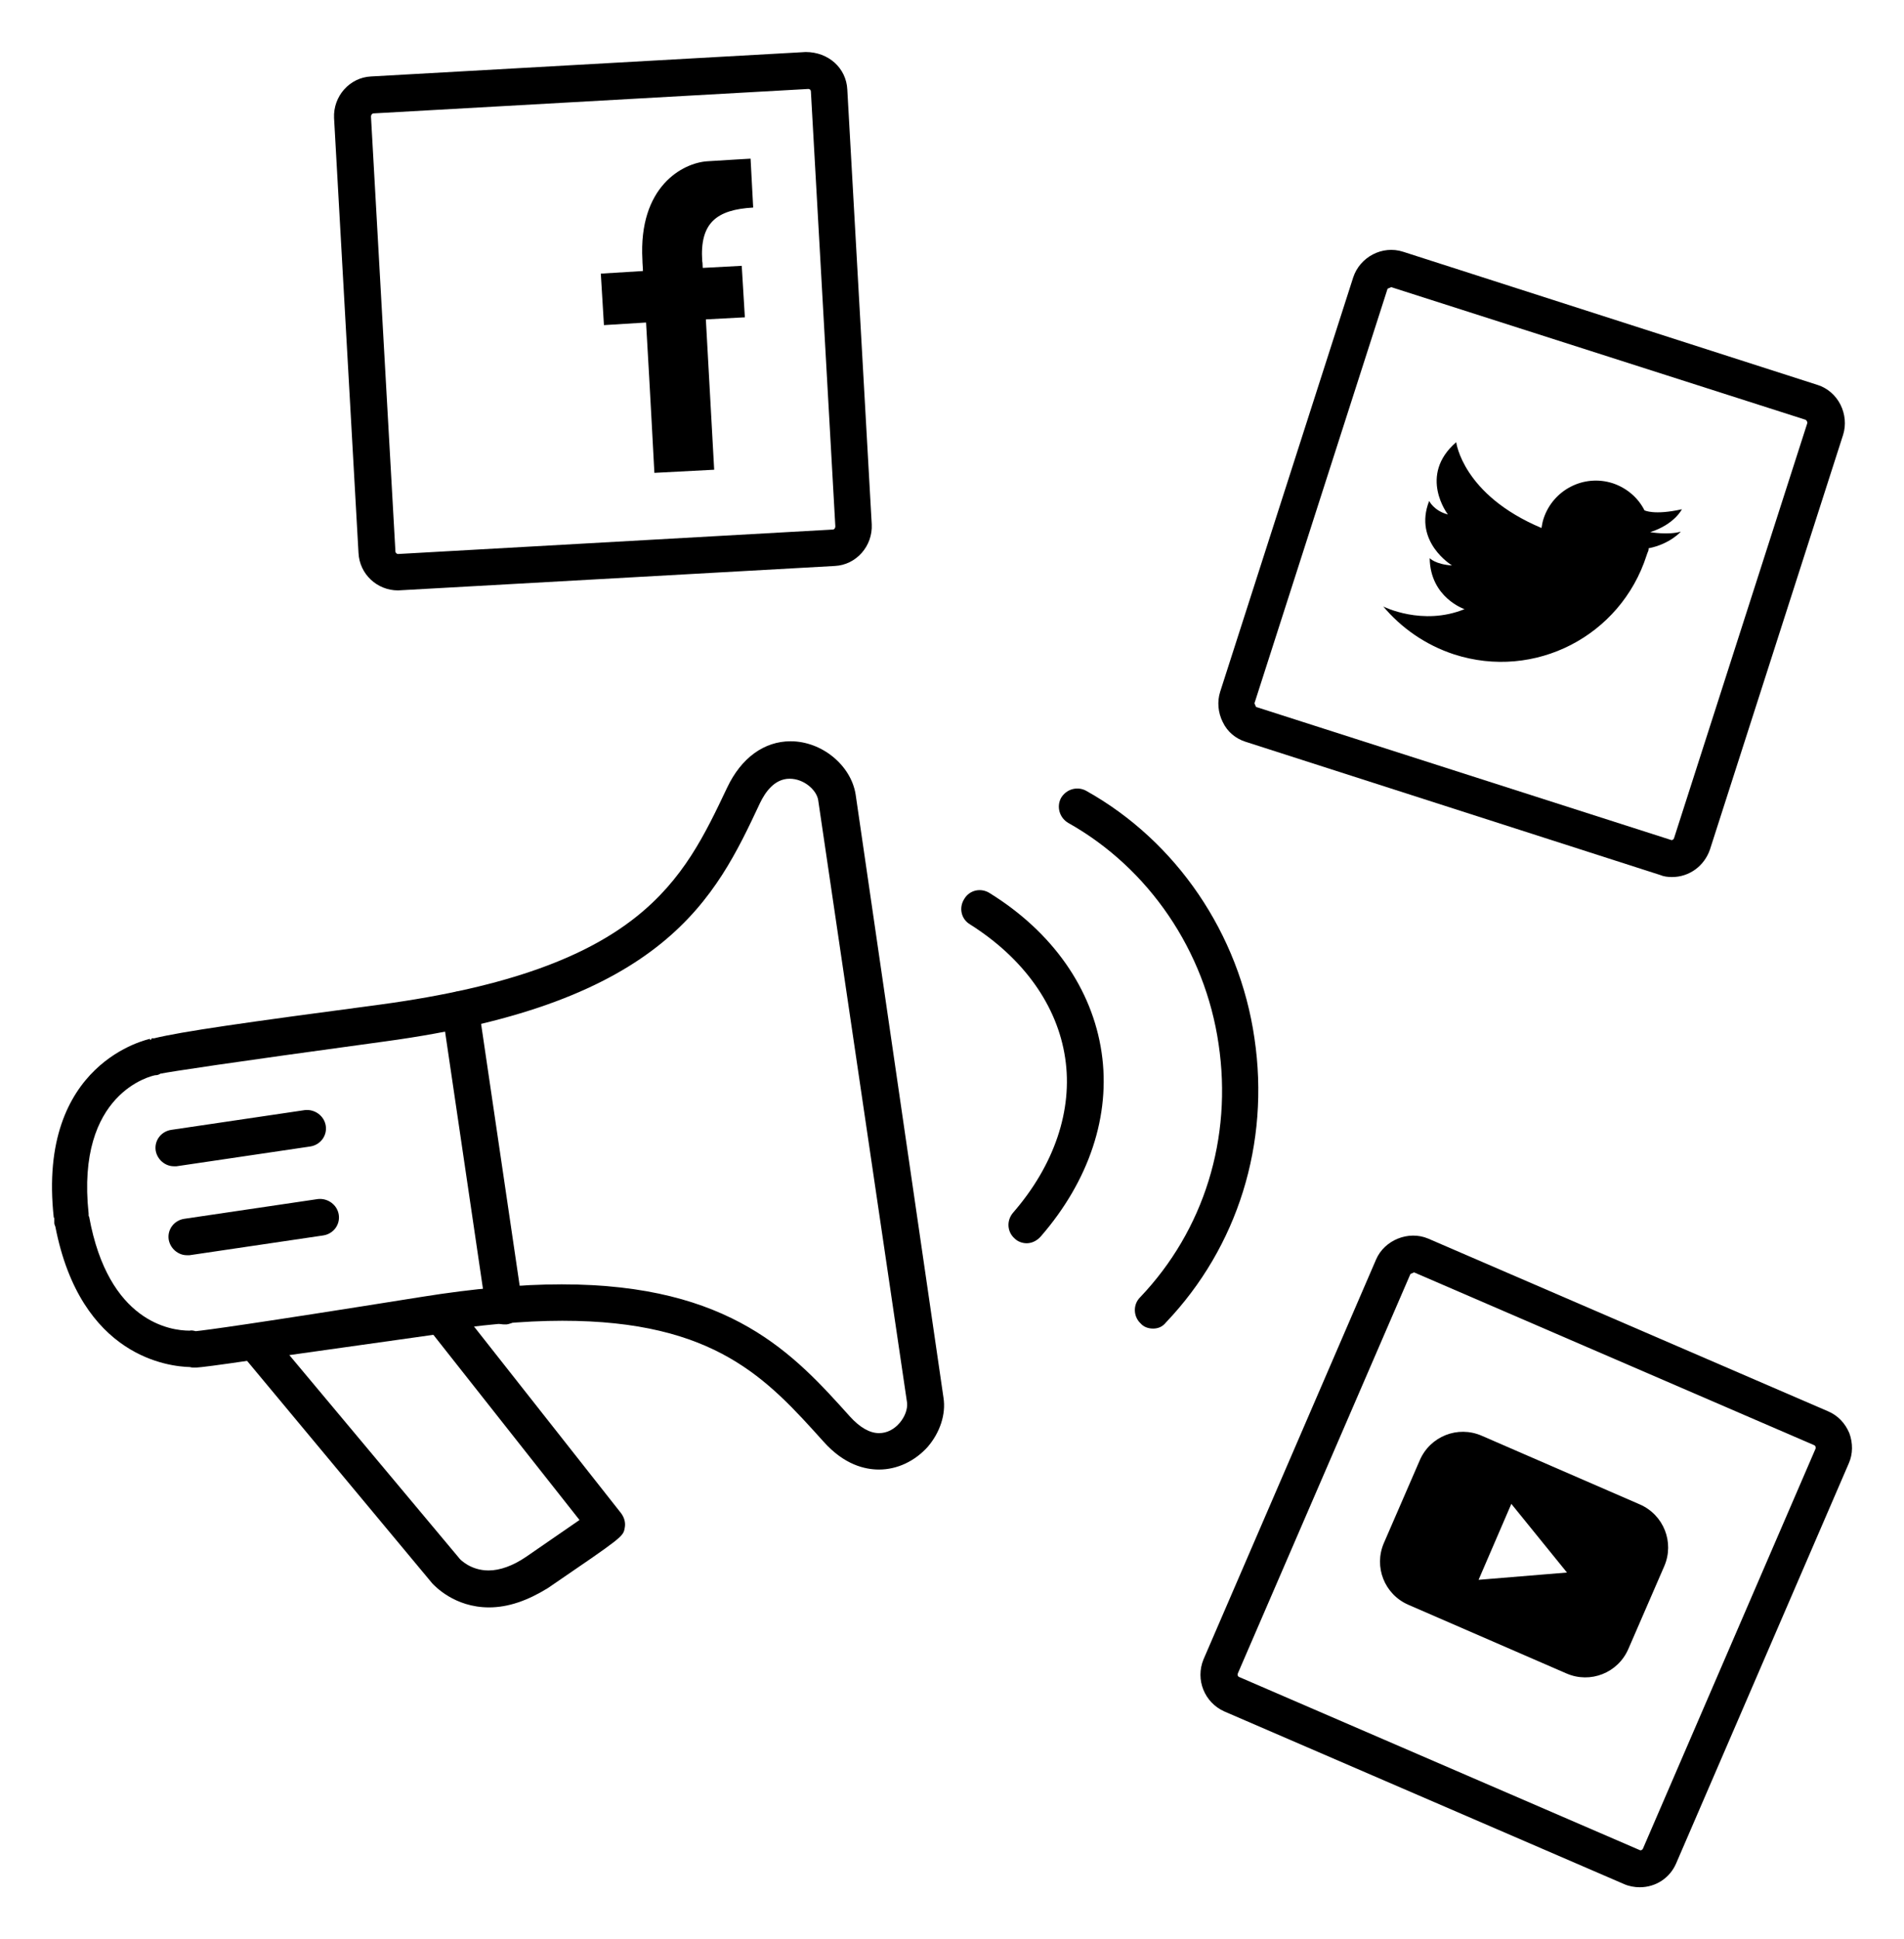 <?xml version="1.0" encoding="UTF-8" standalone="no"?>
<svg xmlns="http://www.w3.org/2000/svg" width="366.156" height="372.8">
  <path d="M169.043 282.5c-2.7 0-6.7-.9-10.7-5.4-10.8-12-20.8-23.2-50.2-23.2-7.5 0-16.1.8-25.6 2.3-42.3 6.7-44.4 6.7-45.1 6.7-.3 0-.6 0-.9-.1-3.9-.1-21-1.8-25.9-27-.1-.2-.2-.5-.2-.7v-1h-.1c-3.3-30 18.3-34.3 18.5-34.4v.2c.1 0 .2-.1.3-.1v-.2h.5c5.3-1.3 17.2-3 43.6-6.5 50.1-6.8 58.1-23.8 66.6-41.7 2.7-5.7 7.1-8.9 12.2-8.9 6 0 11.6 4.6 12.5 10.2l16.9 116c.5 3.2-.7 6.7-3 9.4-2.5 2.8-5.9 4.4-9.4 4.4zm-61-35.6c32.6 0 44.7 13.5 55.4 25.4 1.9 2.1 3.8 3.2 5.6 3.2 1.5 0 2.9-.7 4-2 1-1.2 1.5-2.6 1.4-3.8l-17.1-115.9c-.3-1.9-2.7-4.1-5.5-4.1-2.9 0-4.7 2.6-5.7 4.7-8.5 18.1-18.1 38.5-72.1 45.8-31.5 4.3-40.5 5.7-43.2 6.2-.3.2-.6.3-1 .3-.6.1-15.3 3.3-12.8 26.6v.3c0 .1 0 .2.1.3 3.7 20.3 15.7 21.9 19.3 21.9.4-.1.8 0 1.2.1 2-.2 10.3-1.3 43.5-6.6 10-1.6 19-2.4 26.9-2.4z"/>
  <path d="M96.943 254.6c-1.7 0-3.2-1.3-3.5-3l-8.4-57c-.3-1.9 1-3.7 3-4 1.9-.2 3.7 1.1 4 3l8.4 57c.3 1.9-1 3.7-3 4h-.5zm-63.5-30.4c-1.7 0-3.2-1.3-3.5-3-.3-1.9 1-3.7 3-4l25.7-3.8c1.9-.2 3.7 1.1 4 3 .3 1.9-1 3.7-3 4l-25.7 3.8h-.5zm2.5 17.1c-1.7 0-3.2-1.3-3.5-3-.3-1.9 1-3.7 3-4l25.7-3.8c1.9-.2 3.7 1.1 4 3 .3 1.9-1 3.7-3 4l-25.7 3.8h-.5zm58.1 67.7c-6.7 0-10.5-4.2-10.9-4.6l-36.8-44.2c-.8-1-1-2.3-.6-3.5.5-1.2 1.5-2 2.8-2.2l36-5c1.2-.2 2.5.3 3.3 1.3l31.6 40.1c.6.8.9 1.8.7 2.8-.3 1.7-.3 1.7-14.8 11.6-3.9 2.4-7.6 3.7-11.3 3.7zm-5.6-9.3s2 2.2 5.5 2.2c2.2 0 4.7-.9 7.2-2.6 5.2-3.6 8.4-5.8 10.3-7.1l-28.1-35.6-27.7 3.9zm133.3-44.3c-.9 0-1.8-.3-2.4-1-1.4-1.3-1.5-3.6-.1-5 12.3-12.9 17.8-30.6 15.1-48.7-2.6-17.9-13.4-33.8-28.9-42.5-1.7-1-2.3-3.1-1.4-4.8 1-1.7 3.1-2.3 4.8-1.4 17.4 9.7 29.5 27.5 32.4 47.6 3 20.2-3.2 40.1-17 54.6-.7.9-1.6 1.2-2.5 1.2z"/>
  <path d="M197.443 239c-.8 0-1.7-.3-2.3-.9-1.5-1.3-1.6-3.5-.3-5 7.9-9.1 11.5-19.7 10-29.7-1.5-10.1-8-19.2-18.3-25.7-1.7-1-2.2-3.2-1.1-4.9 1-1.7 3.2-2.2 4.9-1.1 12.1 7.5 19.7 18.4 21.5 30.6 1.8 12.1-2.4 24.7-11.7 35.4-.8.9-1.8 1.3-2.7 1.3zm125.8-136.8c-2.4.7-5.9.1-5.9.1 4.7-1.5 6.1-4.4 6.1-4.4-5.4 1.2-7.2.2-7.2.2-1.2-2.4-3.4-4.3-6.1-5.2-5.6-1.8-11.5 1.3-13.3 6.8-.2.6-.3 1.2-.4 1.8-15.2-6.4-16.4-16.5-16.4-16.5-7.4 6.4-1.6 13.9-1.6 13.9-2.7-.7-3.6-2.6-3.6-2.6-3.1 7.9 4.4 12.4 4.4 12.4-3.2-.2-4.3-1.4-4.3-1.4.1 7.6 6.7 9.8 6.7 9.8-8.1 3.3-15.6-.5-15.6-.5l-.1-.1c3.5 4.2 8.2 7.5 13.7 9.3 15.5 5 32-3.5 37-19 .1-.3.2-.6.3-.8.1-.2.1-.4.1-.6 4.1-.8 6.2-3.2 6.2-3.2z"/>
  <path d="M321.543 168.6c-.8 0-1.6-.1-2.3-.4l-79.7-25.6c-1.9-.6-3.5-1.9-4.4-3.8-.9-1.8-1.1-3.9-.5-5.8l25.6-79.7c1.3-3.9 5.6-6.2 9.6-4.9l79.7 25.6c1.9.6 3.5 2 4.4 3.8.9 1.8 1.1 3.9.5 5.8l-25.6 79.7c-1.1 3.2-4 5.3-7.3 5.3zm-54-113.4-.7.3-25.6 79.7.3.7 79.9 25.6c.2 0 .4-.1.5-.4l25.6-79.7c.1-.2-.1-.6-.3-.7zM76.543 113.5c-4 0-7.4-3.1-7.6-7.2l-4.7-83.6c-.2-4.2 3-7.8 7.1-8L154.943 10c4.4 0 7.8 3.1 8 7.2l4.7 83.6c.2 4.2-3 7.8-7.1 8zm78.9-96.4-83.6 4.7c-.3 0-.5.3-.5.6l4.7 83.6c0 .3.3.5.5.5v3.5-3.5l83.6-4.7c.3 0 .5-.3.5-.6l-4.7-83.6c0-.3-.2-.5-.5-.5z"/>
  <path d="m144.843 39.9-.5-9.4s-3.6.2-8.3.5c-4.7.3-13.3 4.8-12.5 19 0 .7.1 1.4.1 2.1l-8.1.5.6 9.9 8.1-.5c.8 13.6 1.6 28.9 1.6 28.9l11.5-.6s-.9-16.4-1.6-28.9l7.5-.4-.6-9.9-7.5.4c-.1-1.7 0-.6-.1-1.3-.5-7.4 2.8-9.9 9.8-10.3zm170.5 322.9c-1 0-2.1-.2-3-.6l-76.9-33.2c-3.8-1.7-5.6-6.1-4-10l33.2-76.9c1.6-3.7 6.2-5.6 10-4l76.9 33.2c1.9.8 3.3 2.3 4.1 4.2.7 1.9.7 4-.1 5.8l-33.2 76.9c-1.2 2.8-3.9 4.6-7 4.6zm-43.4-118.2-.7.3-33.2 76.8c-.1.3 0 .6.3.7l77.1 33.3c.2 0 .4-.1.5-.3l33.2-76.9c.1-.2 0-.6-.3-.7z"/>
  <path d="m315.343 289.2-30.4-13.2c-4.6-2-9.9.1-11.9 4.7l-6.9 15.9c-2 4.6.1 9.9 4.7 11.9l30.4 13.2c4.6 2 9.9-.1 11.9-4.7l6.9-15.9c2-4.6-.1-9.9-4.7-11.9zm-31 14.5 6.3-14.6 10.7 13.2z"/>
</svg>
